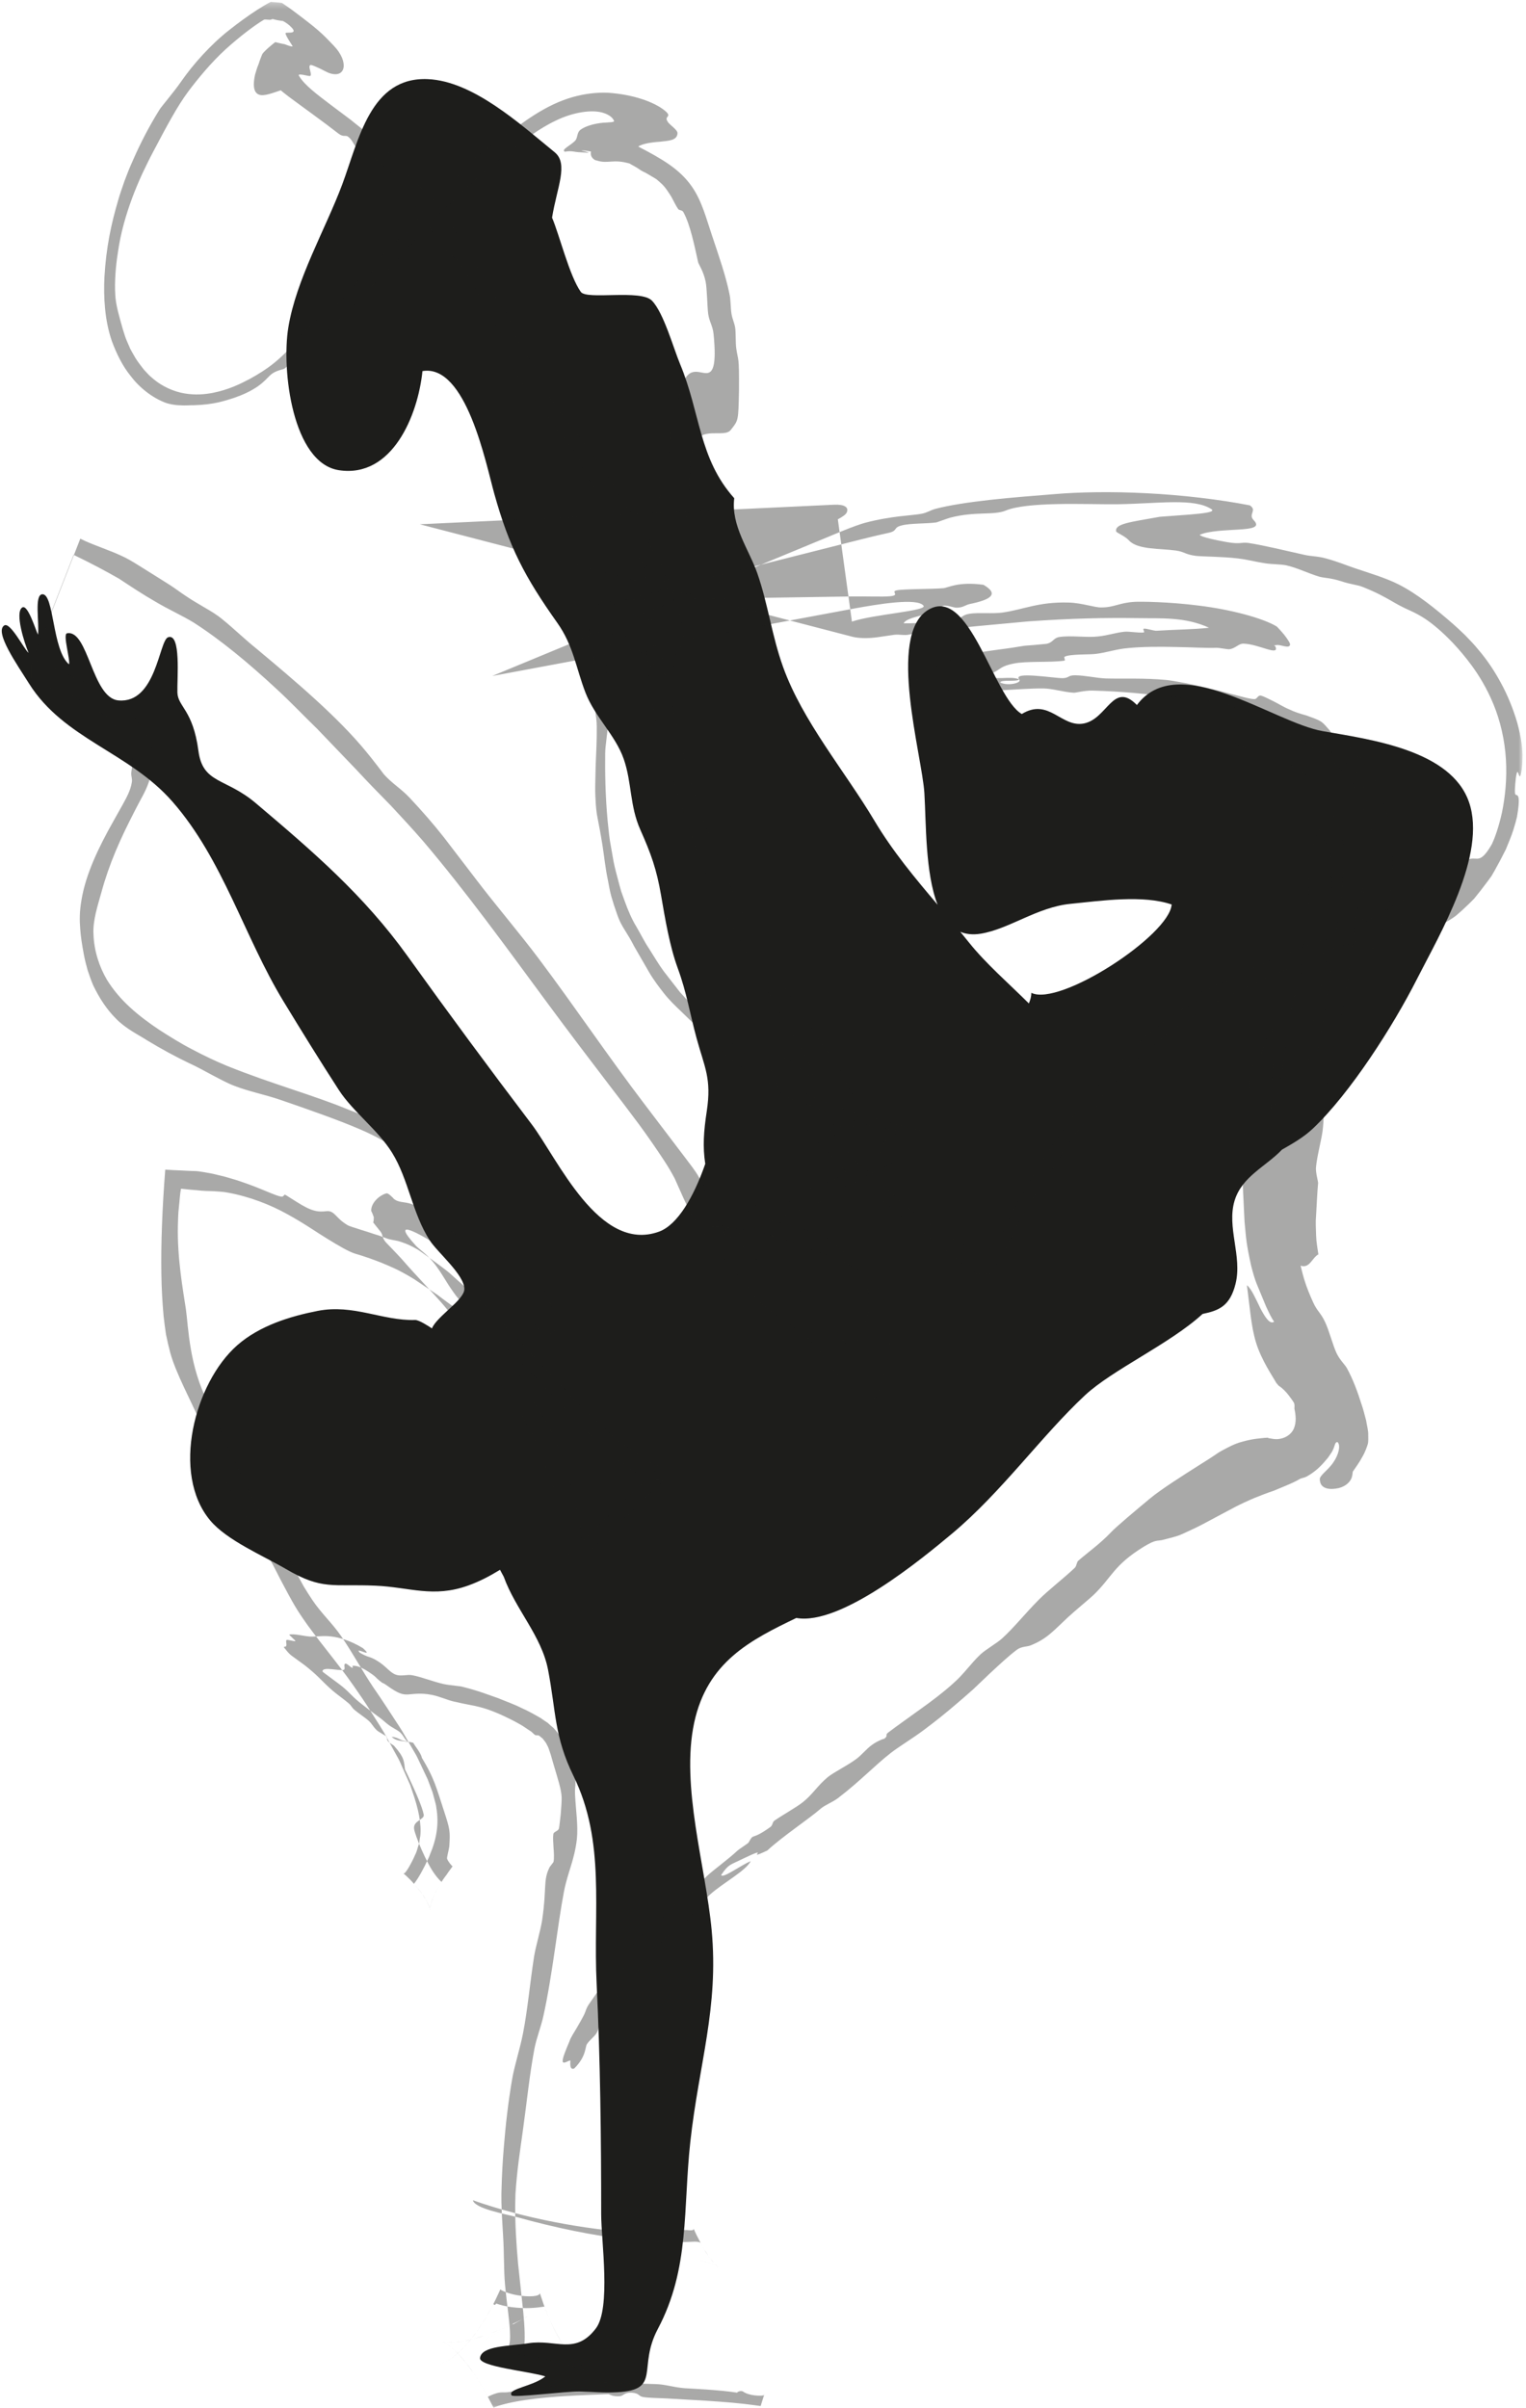 <?xml version="1.0" encoding="UTF-8"?>
<svg width="251px" height="396px" viewBox="0 0 251 396" version="1.1" xmlns="http://www.w3.org/2000/svg" xmlns:xlink="http://www.w3.org/1999/xlink">
    <title>Group 6</title>
    <defs>
        <polygon id="path-1" points="0.082 0.31 246.142 0.31 246.142 395.988 0.082 395.988"></polygon>
    </defs>
    <g id="Главная" stroke="none" stroke-width="1" fill="none" fill-rule="evenodd">
        <g id="-О-нас" transform="translate(-190, -2452)">
            <g id="Group-16" transform="translate(2, 2400)">
                <g id="Group-6" transform="translate(188, 52)">
                    <path d="M161.313,153.539 C166.041,152.761 170.582,149.175 176.079,148.628 C181.287,148.109 187.995,147.127 192.717,148.736 C192.364,153.816 174.26,165.59 169.634,163.261 C169.642,163.902 169.45,164.476 169.233,165.011 C165.83,161.632 162.123,158.423 159.385,154.992 C158.908,154.396 158.43,153.809 157.95,153.227 C158.9,153.625 160.009,153.754 161.313,153.539 M241.617,131.885 C238.655,123.391 225.65,121.631 217.586,120.234 C209.449,118.824 193.786,106.842 187.003,115.935 C183.085,111.95 182.169,118.219 178.262,118.972 C174.552,119.688 172.534,114.684 168.068,117.414 C163.344,114.699 159.433,95.966 152.557,100.36 C145.91,104.609 151.671,124.276 152.045,130.427 C152.344,135.34 152.171,143.551 154.217,148.776 C150.485,144.367 146.852,140.033 143.807,134.925 C138.955,126.789 132.006,118.59 128.803,109.682 C126.943,104.513 126.331,99.316 124.554,94.247 C123.183,90.342 120.22,86.432 120.771,81.931 C114.914,75.376 115.224,67.905 111.853,59.848 C110.757,57.227 109.17,51.451 107.239,49.447 C105.39,47.527 96.515,49.376 95.531,47.998 C93.668,45.392 91.987,38.549 90.804,35.793 C91.592,30.871 93.56,26.935 91.235,25.038 C85.469,20.336 77.804,13.342 70.376,13.012 C60.907,12.593 59.021,23.029 56.284,30.349 C53.544,37.672 48.719,45.932 47.425,53.843 C46.273,60.879 48.123,76.161 55.752,77.321 C64.55,78.657 68.754,68.229 69.488,61.023 C76.684,59.81 79.937,76.313 81.288,81.143 C83.753,89.981 86.268,94.803 91.676,102.438 C94.321,106.17 94.754,109.902 96.302,113.903 C97.864,117.933 101.235,120.891 102.597,124.826 C103.942,128.708 103.559,132.478 105.316,136.426 C107.098,140.435 107.991,142.918 108.731,147.208 C109.377,150.961 110.137,155.566 111.475,159.206 C112.972,163.28 113.461,166.663 114.602,170.823 C115.891,175.528 117.062,177.358 116.253,182.701 C115.745,186.051 115.562,188.545 116.002,191.383 C114.149,196.733 111.472,201.425 108.386,202.539 C98.512,206.104 91.734,190.525 87.413,184.831 C80.396,175.582 73.822,166.681 67.021,157.205 C59.844,147.209 51.498,140.045 42.061,132.063 C37.101,127.867 33.356,128.919 32.638,123.479 C31.741,116.696 29.257,116.241 29.18,113.882 C29.107,111.632 29.82,104.029 27.645,104.796 C26.153,105.323 25.684,115.762 19.465,115.175 C15.109,114.762 14.534,103.465 11.02,104.145 C10.291,104.285 11.597,108.544 11.352,109.242 C8.573,106.919 8.914,97.605 6.961,97.722 C5.592,97.804 6.501,102.485 6.253,104.365 C5.914,103.792 4.591,99.268 3.65,99.901 C2.397,100.744 4.036,105.807 4.701,107.358 C4.003,106.834 1.692,102.208 0.698,102.852 C-0.953,103.922 2.797,109.262 4.774,112.405 C10.551,121.587 21.209,123.629 28.387,131.85 C36.715,141.383 40.138,153.997 46.629,164.664 C49.59,169.529 52.621,174.44 55.735,179.244 C58.044,182.81 62.149,185.776 64.493,189.561 C67.21,193.948 67.79,199.462 70.662,203.938 C71.967,205.973 76.44,209.666 76.376,212.006 C76.33,213.804 71.82,216.494 71.047,218.449 C70.568,218.122 68.92,217.046 68.295,217.064 C62.911,217.224 58.153,214.406 52.235,215.57 C47.76,216.447 42.686,217.987 39.004,221.234 C32.007,227.403 28.104,242.31 34.578,250.03 C37.323,253.304 43.262,255.811 47.036,258.016 C53.032,261.522 54.652,260.446 61.74,260.751 C67.389,260.995 71.231,262.804 77.015,260.728 C78.871,260.061 80.587,259.161 82.243,258.142 L82.861,259.293 C84.827,264.709 89.066,268.992 90.144,274.582 C91.469,281.443 91.138,285.525 94.333,292.052 C99.648,302.91 97.534,314.062 98.138,326.29 C98.74,338.463 98.883,351.538 98.883,364.132 C98.883,368.417 100.527,379.585 98.006,382.897 C94.618,387.352 91.436,384.612 86.909,385.331 C83.812,385.823 79.23,385.704 78.956,387.739 C78.761,389.177 86.908,389.916 89.696,390.778 C87.687,392.443 83.421,392.786 84.145,393.895 C84.438,394.343 93.14,393.206 95.347,393.262 C97.867,393.325 99.189,393.513 101.518,393.388 C108.876,392.989 104.8,389.385 108.201,382.978 C113.489,373.021 112.333,363.229 113.544,352.214 C114.956,339.356 118.25,330.168 117.053,317.374 C116.071,306.901 111.947,293.758 114.175,283.317 C116.32,273.278 123.454,269.683 130.979,266.064 C138.309,267.369 151.716,256.267 156.594,252.192 C164.722,245.403 171.375,236.038 178.462,229.444 C183.017,225.206 192.449,220.982 197.802,216.068 C200.437,215.522 202.303,214.824 203.228,211.107 C204.353,206.569 201.745,201.813 203.067,197.443 C204.276,193.45 208.243,191.812 210.861,189.052 C212.629,188.04 214.406,187.037 215.933,185.597 C222.1,179.772 229.153,168.712 233.063,161.003 C236.731,153.763 244.633,140.53 241.617,131.885" id="Fill-1" fill="#1D1D1B"></path>
                    <g id="Group-5" opacity="0.38" transform="translate(4.289, 0)">
                        <mask id="mask-2" fill="white">
                            <use xlink:href="#path-1"></use>
                        </mask>
                        <g id="Clip-4"></g>
                        <path d="M221.363,139.91 C221.445,140.126 221.659,139.147 221.866,138.049 C221.915,137.775 221.966,137.494 222.014,137.224 C222.033,136.97 222.05,136.728 222.065,136.512 C222.094,136.077 222.109,135.748 222.095,135.659 C221.958,134.856 220.989,134.41 220.663,133.377 C220.465,132.708 220.53,132.097 220.435,131.356 C220.374,130.994 220.301,130.585 220.191,130.098 C220.133,129.857 220.069,129.595 219.999,129.308 C219.893,129.041 219.751,128.765 219.606,128.46 C218.747,126.485 216.783,125.31 214.899,123.738 C214.483,123.325 213.995,122.842 213.455,122.309 C212.982,121.727 212.199,121.207 211.458,120.694 C211.483,120.644 209.858,119.81 209.553,119.662 C209.351,119.57 208.763,119.844 208.591,119.78 C208.07,119.559 207.539,119.18 207.01,118.789 C206.447,118.42 205.83,118.075 205.281,117.87 C204.599,117.596 203.894,117.518 203.231,117.425 C202.55,117.345 201.955,117.211 201.174,117.039 C200.79,116.946 199.254,116.644 199.481,116.727 C198.867,116.49 198.793,116.056 197.951,115.849 C195.786,115.251 191.966,114.939 187.947,114.512 C183.883,114.104 180.345,113.691 175.385,113.562 C174.081,113.538 172.646,113.931 172.349,113.915 C170.675,113.829 168.939,113.238 167.363,113.211 C163.299,113.145 156.163,114.144 150.827,113.35 C149.547,113.153 149.185,111.951 147.653,111.753 C147.455,111.726 145.555,111.795 145.522,111.762 C145.075,111.16 153.342,108.049 155.105,107.636 C157.191,107.088 160.721,106.794 163.594,106.289 C164.358,106.148 164.622,106.169 165.71,106.075 C165.785,106.068 167.705,105.885 167.827,105.875 C168.991,105.643 168.926,104.897 170.006,104.745 C171.945,104.463 174.502,104.881 176.331,104.66 C177.926,104.497 179.135,104.054 180.633,103.884 C181.462,103.801 182.845,104.095 183.778,104.011 C184.138,103.98 183.547,103.43 183.875,103.38 C184.251,103.317 185.515,103.753 185.935,103.723 C189.131,103.517 192.173,103.511 194.573,103.225 C190.622,101.409 186.675,101.717 183.07,101.649 C177.242,101.568 172.135,101.677 164.851,102.183 C162.761,102.376 160.911,102.547 157.326,102.879 C153.814,103.184 150.733,103.663 146.545,104.08 C145.93,104.139 145.207,104.472 144.379,104.417 C142.597,104.3 143.393,104.331 140.026,104.79 C138.395,105.013 136.898,104.965 135.881,104.7 L64.761,86.215 L132.891,82.998 C134.579,82.919 135.398,83.402 134.965,84.308 C134.823,84.61 134.293,84.988 133.521,85.399 L135.837,102.219 C139.374,101.012 148.306,100.462 147.613,99.6 C146.581,98.273 140.113,99.338 135.801,100.141 L76.677,111.161 L134.047,87.408 C135.865,86.656 137.259,86.179 137.911,85.994 C142.353,84.806 145.873,84.778 147.326,84.478 C148.233,84.302 148.738,83.896 149.609,83.668 C151.686,83.111 155.013,82.593 158.621,82.193 C162.23,81.786 166.122,81.511 169.346,81.241 C173.086,80.924 178.559,80.805 184.359,81.114 C190.157,81.405 196.283,82.128 201.267,83.099 C202.577,83.933 200.935,84.55 201.931,85.551 C203.07,86.723 201.586,86.951 199.462,87.079 C197.335,87.217 194.562,87.28 193.039,87.947 C193.286,88.336 195.857,88.846 197.502,89.146 C199.79,89.539 199.879,89.124 201.034,89.283 C203.854,89.723 206.938,90.508 210.263,91.239 C211.409,91.511 212.415,91.43 213.878,91.849 C215.961,92.434 216.957,92.894 218.534,93.425 C221.042,94.278 223.534,94.987 225.758,96.104 C228.809,97.644 231.891,100.153 234.669,102.571 C235.277,103.1 235.955,103.739 236.678,104.431 C237.391,105.182 238.178,105.963 238.878,106.839 C240.343,108.545 241.615,110.499 242.567,112.267 C243.654,114.242 244.626,116.614 245.279,118.883 C245.906,121.154 246.205,123.313 246.131,124.746 C246.103,126.335 245.923,127.11 245.827,127.443 C245.721,127.776 245.635,127.665 245.558,127.465 C245.398,127.061 245.27,126.32 245.035,127.97 C244.745,130.771 244.903,130.663 245.185,130.753 C245.431,130.823 245.783,131.106 245.233,134.307 C245.118,134.838 244.899,135.62 244.602,136.562 C244.301,137.507 243.869,138.517 243.403,139.661 C242.834,140.815 242.195,142.02 241.535,143.193 L241.034,144.061 C240.837,144.331 240.642,144.6 240.447,144.865 C240.053,145.387 239.665,145.899 239.29,146.391 C238.906,146.871 238.538,147.332 238.191,147.766 C237.817,148.162 237.449,148.511 237.117,148.835 C236.449,149.477 235.897,149.976 235.523,150.29 C234.781,151.024 232.661,152.18 231.549,152.66 C230.198,153.195 229.903,152.536 229.546,152.045 C229.189,151.522 228.75,151.052 227.225,151.51 C225.999,151.925 223.891,152.989 221.377,153.962 C219.127,154.826 215.321,155.645 211.438,157.59 C209.391,158.593 211.169,158.207 208.349,159.041 C206.989,159.436 200.598,162.466 198.362,163.552 C197.357,164.007 196.445,164.422 195.533,164.835 C194.641,165.244 193.745,165.649 192.907,166.201 C192.471,166.479 191.794,167.398 191.485,167.642 C190.743,168.181 189.627,168.556 188.907,169.134 C187.289,170.337 185.146,172.021 182.947,174.015 C180.766,176.035 178.547,178.389 176.646,180.752 C176.479,180.961 176.309,181.359 176.153,181.74 C176.073,181.931 175.995,182.116 175.93,182.275 C175.861,182.431 175.725,182.658 175.651,182.756 C174.017,184.851 171.539,187.561 170.122,190.148 C168.755,192.586 166.959,194.68 163.879,199.833 C163.017,201.287 161.935,203.871 161.378,204.829 C160.502,206.354 159.587,207.884 158.651,209.443 C158.154,209.464 157.653,209.486 157.142,209.509 C156.882,209.496 156.639,209.569 156.357,209.482 C156.037,209.241 155.715,208.999 155.391,208.754 C154.087,207.765 152.741,206.742 151.338,205.678 C149.91,204.616 148.505,203.492 147.039,202.32 C145.559,201.153 144.014,199.934 142.39,198.653 C140.875,197.353 139.211,196.448 137.515,195.049 C136.914,194.543 136.29,194.058 135.694,193.509 L133.965,191.727 C132.819,190.509 131.675,189.295 130.555,188.106 C129.426,186.912 128.389,185.682 127.446,184.401 C126.977,183.756 126.517,183.125 126.069,182.509 C125.89,182.251 125.713,181.996 125.538,181.746 C125.391,181.525 125.245,181.307 125.102,181.094 C123.931,179.398 123.207,177.752 122.721,176.48 C122.257,175.191 122.139,174.217 122.47,173.682 C122.725,173.268 123.881,173.389 125.659,174.404 C126.331,174.788 127.606,176.035 128.462,176.634 C129.385,177.198 129.763,177.194 128.801,175.055 C128.291,173.919 127.517,172.506 126.567,170.923 C125.618,169.34 124.642,167.498 123.507,165.633 C121.323,161.854 119.021,157.678 117.183,154.056 C116.223,152.277 115.569,151.611 114.327,149.072 C114.515,149.462 114.541,148.291 114.183,147.894 C113.209,146.876 111.795,143.563 110.29,139.789 C109.626,137.869 108.925,135.844 108.261,133.929 C107.666,131.99 107.131,130.152 106.643,128.658 C106.567,128.424 106.307,128.64 106.043,127.615 C105.895,127.06 105.975,125.971 106.103,126.419 C105.238,123.464 104.341,122.368 103.781,119.807 C103.278,117.444 102.777,113.471 102.475,110.591 C102.339,109.429 102.154,108.407 102.038,107.163 C101.919,105.891 101.821,104.642 101.797,103.483 C101.701,101.108 101.751,98.917 101.839,96.766 C102.046,92.493 102.523,88.515 103.391,84.679 C104.249,80.921 105.178,80.544 105.822,73.884 C105.963,72.39 105.711,71.031 106.05,69.529 C106.062,69.491 106.607,67.772 107.167,66.002 C107.721,64.239 108.302,62.419 108.435,62.194 C109.511,60.482 110.881,61.369 111.893,61.355 C112.89,61.342 113.63,60.365 113.077,54.9 C112.933,53.548 112.405,52.99 112.193,51.612 C112.027,50.276 112.019,47.493 111.761,46.236 C111.374,44.529 110.678,43.546 110.549,43.153 C109.939,40.418 109.242,36.919 108.114,34.884 C107.914,34.499 107.395,34.628 107.237,34.344 C106.855,33.805 106.538,33.08 106.105,32.307 C105.619,31.564 105.123,30.706 104.329,30.032 C104.125,29.841 103.919,29.664 103.71,29.492 C103.485,29.335 103.237,29.203 102.998,29.059 C102.505,28.786 102.05,28.454 101.458,28.199 C101.097,28.04 100.569,27.599 100.073,27.346 C99.579,27.092 99.21,26.866 99.319,26.904 C96.502,26.087 95.79,26.994 93.897,26.402 C93.809,26.38 93.698,26.352 93.581,26.323 C93.013,25.974 92.802,25.526 92.921,24.924 C91.857,24.719 91.443,24.74 91.389,24.754 C91.333,24.774 91.622,24.824 91.921,24.889 C92.514,25.071 93.151,25.188 91.223,25.044 C90.181,25.031 89.817,24.73 88.638,24.948 C87.899,24.656 89.558,23.918 90.289,23.166 C90.79,22.65 90.537,21.804 91.226,21.314 C92.065,20.689 93.646,20.293 94.885,20.187 C95.965,20.108 96.787,20.129 96.709,19.872 C96.513,19.379 95.963,18.916 95.131,18.625 C93.214,17.902 89.861,18.478 87.102,19.846 C84.302,21.17 82.097,22.991 81.078,23.736 C76.085,27.505 72.038,31.072 67.067,36.051 C64.594,38.547 62.295,41.497 58.869,45.067 C57.701,46.281 57.163,46.794 56.553,47.472 C55.335,48.835 50.615,53.429 47.603,56.082 C46.321,57.229 44.605,58.641 43.075,59.783 C43.25,59.65 42.93,60.538 42.251,60.715 C39.795,61.344 40.262,62.009 38.094,63.549 C36.858,64.38 35.686,64.911 34.209,65.429 C32.695,65.899 30.939,66.54 27.621,66.636 C27.109,66.612 26.246,66.721 25.317,66.646 C24.413,66.632 23.497,66.413 23.134,66.3 C20.706,65.45 18.538,63.61 17.214,61.845 C15.835,60.148 14.878,58.155 14.113,56.099 C12.911,52.638 12.73,48.781 12.89,45.539 C13.165,40.731 13.991,36.823 15.179,32.821 C15.467,31.81 15.825,30.831 16.173,29.804 C16.393,29.231 16.617,28.65 16.845,28.061 C17.097,27.427 17.383,26.8 17.667,26.154 C18.805,23.576 20.185,20.864 21.931,18.058 C22.201,17.577 24.162,15.343 25.534,13.37 C27.415,10.655 30.333,7.348 33.445,4.917 C34.999,3.691 36.566,2.552 38.062,1.59 C38.806,1.112 39.555,0.668 40.245,0.309 C40.915,0.357 41.53,0.413 42.07,0.474 C42.805,0.96 43.25,1.275 43.637,1.553 C48.09,4.882 48.557,5.363 50.639,7.549 C53.114,10.131 52.634,12.961 49.882,12.023 C49.61,11.93 48.93,11.577 48.289,11.25 C47.629,10.948 47.005,10.677 46.857,10.684 C46.193,10.725 47.134,12.22 46.742,12.489 C46.53,12.597 44.553,11.919 44.887,12.469 C45.762,13.965 47.823,15.5 50.035,17.181 C51.139,18.009 52.305,18.883 53.417,19.716 C54.483,20.6 55.555,21.399 56.411,22.134 C60.133,25.249 63.238,29.571 66.282,32.174 C66.695,32.56 68.167,34.397 69.654,36.66 C71.182,38.898 72.753,41.535 73.803,43.235 C74.535,44.361 75.447,45.604 76.326,46.978 C76.826,47.786 77.209,49.249 77.698,50.034 C77.899,50.363 78.61,50.557 78.735,50.802 C79.13,51.551 79.547,52.624 79.981,53.744 C80.414,54.858 80.851,55.941 81.314,56.852 C82.207,58.447 82.994,59.097 83.763,60.393 C84.758,62.125 84.901,63.151 86.103,65.19 C87.811,68.085 90.806,71.38 93.257,74.76 C95.538,77.91 97.771,81.651 99.897,85.136 C100.835,86.658 101.854,88.328 102.865,90.055 C103.357,90.937 103.874,91.773 104.351,92.703 C104.813,93.668 105.273,94.624 105.723,95.563 C106.166,96.507 106.437,97.485 106.771,98.404 C106.925,98.866 107.074,99.322 107.222,99.765 C107.323,100.217 107.423,100.658 107.519,101.085 C107.705,101.943 107.863,102.753 107.986,103.497 C108.059,104.244 108.097,104.925 108.102,105.526 C108.113,107.12 107.317,105.849 107.034,106.863 C106.754,107.914 106.725,110.717 105.854,110.388 C105.307,110.181 103.97,108.278 103.389,108.489 C103.303,108.519 103.235,109.869 102.871,109.622 C102.726,109.533 102.245,108.752 101.658,107.94 C101.051,107.132 100.399,106.28 100.05,105.9 C99.453,105.233 99.063,105.034 98.375,104.288 C97.118,102.921 96.565,102.448 96.107,105.744 C95.967,106.569 95.501,108.626 95.455,109.534 C95.389,110.398 95.594,111.84 95.655,113.575 C95.773,115.23 95.81,117.143 95.758,118.418 C95.634,120.87 95.265,122.481 95.254,123.9 C95.221,126.693 95.253,130.639 95.654,134.966 C95.778,136.068 95.865,137.151 96.037,138.277 C96.235,139.415 96.434,140.548 96.629,141.663 C96.843,142.781 97.179,143.922 97.453,145.002 C97.602,145.545 97.733,146.078 97.895,146.603 C98.085,147.131 98.271,147.649 98.451,148.154 C99.023,149.735 99.621,151.129 100.387,152.396 C101.13,153.651 101.73,154.908 102.478,156.009 C103.263,157.242 104.039,158.576 104.901,159.742 C105.782,160.874 106.673,162.018 107.57,163.172 C108.521,164.207 109.478,165.25 110.441,166.301 C111.41,167.349 112.441,168.237 113.451,169.212 C114.461,170.198 115.518,171.053 116.574,171.93 C117.63,172.809 118.69,173.694 119.785,174.475 L121.418,175.68 L122.237,176.28 L122.634,176.569 L122.843,176.706 L124.533,177.794 C128.731,180.344 133.321,182.236 138.987,183.741 C139.694,183.947 140.393,184.105 141.105,184.27 C143.054,184.73 144.059,185.279 147.286,185.924 C147.335,185.937 147.411,185.944 147.435,185.961 L147.363,186.043 L147.223,186.207 L146.954,186.539 L146.451,187.209 C146.126,187.655 145.774,188.055 145.429,188.495 C144.715,189.331 143.903,190.173 142.809,190.919 C141.066,192.15 138.581,193.043 136.814,194.093 C136.419,194.322 136.558,194.594 135.878,194.829 C135.626,194.923 134.501,195.083 134.795,194.912 C133.102,195.869 133.103,196.471 131.641,197.137 C129.762,198.009 126.034,199.471 122.615,200.808 C119.279,202.114 116.197,203.4 115.743,203.469 C115.845,203.458 115.069,203.067 115.086,203.065 C115.211,203.081 114.421,202.769 114.443,202.999 C114.434,202.464 116.103,201.464 115.863,201.357 C115.303,201.076 114.295,201.216 113.055,201.649 L112.818,201.73 L112.697,201.774 L112.637,201.797 L112.709,201.794 C112.897,201.792 113.091,201.789 113.287,201.786 C113.679,201.785 114.083,201.797 114.495,201.817 C115.321,201.844 116.178,201.935 117.061,202.053 C120.553,202.491 124.575,203.626 127.106,204.651 C129.054,205.439 132.037,206.267 135.109,207.857 C136.633,208.656 138.175,209.682 139.426,211.069 C140.683,212.441 141.565,214.208 141.91,216.052 C142.374,218.567 142.161,221.226 141.733,223.623 C141.318,226.038 140.571,228.189 139.783,229.841 L139.782,229.841 C138.653,229.827 137.558,229.552 136.533,228.946 C135.219,228.189 133.623,226.372 132.259,224.596 C130.87,222.841 129.703,221.114 128.961,220.421 C127.261,218.808 125.919,217.951 124.511,217.021 C123.117,216.105 121.649,215.1 120.063,213.479 C119.295,212.698 118.414,211.154 117.687,210.268 C116.897,209.309 115.477,207.731 113.986,205.916 C112.498,204.111 110.941,202.074 109.939,200.466 C109.026,199.005 108.299,197.429 107.654,195.955 C107.337,195.246 107.019,194.534 106.698,193.813 C106.19,192.852 105.718,192.018 104.911,190.794 C103.725,188.988 102.378,187.029 100.823,184.906 C99.177,182.684 97.682,180.736 96.014,178.56 C92.727,174.26 89.191,169.603 85.766,164.964 C79.185,156.05 72.383,146.63 65.283,138.288 C63.542,136.281 61.783,134.39 60.001,132.475 C58.154,130.591 56.279,128.688 54.367,126.615 C52.206,124.359 50.023,122.085 47.854,119.823 C45.582,117.624 43.438,115.348 41.154,113.259 C36.627,109.056 32.026,105.234 27.547,102.362 C25.605,101.184 23.401,100.21 21.219,98.907 C19.169,97.727 17.323,96.501 15.283,95.156 C13.151,93.939 10.774,92.665 7.818,91.239 L1.074,108.541 C1.921,108.875 2.934,109.275 4.031,109.708 C6.245,110.595 8.658,111.685 10.998,113.001 C11.563,113.342 12.165,113.671 12.731,114.027 C13.301,114.41 13.859,114.734 14.231,115.002 C15.07,115.581 15.921,116.205 16.699,116.935 C18.271,118.363 19.709,120.149 20.394,122.253 C21.202,124.342 20.854,126.628 20.189,128.6 C19.886,129.496 19.517,130.238 19.146,130.94 C18.741,131.694 18.493,132.135 17.845,133.404 C17.579,133.927 17.315,134.447 17.054,134.964 C16.778,135.527 16.502,136.088 16.227,136.646 C15.69,137.768 15.191,138.883 14.722,139.995 C13.794,142.222 13.017,144.432 12.401,146.699 C11.843,148.736 10.938,151.362 11.09,153.676 C11.19,156.366 12.019,158.929 13.297,161.11 C15.473,164.653 18.621,167.141 21.851,169.315 C23.63,170.458 25.443,171.597 27.362,172.583 C29.242,173.583 31.279,174.549 33.069,175.282 C40.334,178.217 47.454,180.148 52.955,182.447 C53.651,182.737 55.323,183.327 55.885,183.683 C55.977,183.74 56.671,184.722 56.581,184.686 C57.343,185.027 59.571,185.439 61.425,186.325 C63.49,187.277 65.79,188.715 67.354,190.2 C68.522,191.38 69.667,192.537 70.701,193.581 C71.699,194.666 72.59,195.633 73.281,196.384 C74.181,197.361 75.727,199.01 77.415,200.883 C79.058,202.796 80.843,204.934 82.13,206.93 C86.453,213.447 88.531,218.947 86.065,219.352 C86.287,219.309 84.653,218.973 84.699,219.01 C84.249,218.681 83.255,216.979 82.783,216.636 C81.449,215.664 80.591,215.809 79.747,215.052 C79.221,214.593 77.753,212.261 76.527,211.189 C76.21,210.901 75.663,211.032 75.409,210.781 C75.038,210.426 74.555,209.494 74.19,209.196 C73.158,208.381 72.549,208.549 71.289,207.696 C70.515,207.144 69.101,205.647 68.218,205.106 C66.595,204.044 64.405,202.752 63.227,202.336 C62.053,201.915 61.861,202.372 64.121,204.854 C64.714,205.48 65.831,206.163 66.942,207.525 C67.851,208.618 68.454,209.669 69.041,210.595 C69.61,211.531 70.171,212.345 70.775,213.149 C71.977,214.711 73.431,215.731 74.739,217.39 C76.71,219.743 77.743,221.852 79.735,224.362 C80.629,225.552 80.977,225.945 81.315,226.431 C81.657,226.917 82.013,227.494 82.767,229.077 C84.053,231.597 85.307,233.047 86.807,236.181 C87.169,237.045 87.534,237.912 87.901,238.785 C88.289,239.662 88.474,240.524 88.779,241.398 C89.431,243.157 89.709,244.831 90.231,246.509 C91.009,249.95 91.61,253.152 91.461,256.343 L105.085,243.19 L105.01,243.198 C104.761,243.225 104.507,243.27 104.247,243.337 C103.991,243.378 103.747,243.333 103.487,243.373 C103.227,243.441 102.963,243.31 102.69,243.322 L102.638,243.319 C102.601,243.307 102.662,243.345 102.502,243.277 L101.819,243.001 C101.597,242.908 101.351,242.82 101.146,242.721 L100.662,242.39 L98.723,241.057 C98.07,240.594 97.439,240.218 96.771,239.681 L94.699,237.757 L92.634,235.846 C91.929,235.164 91.147,234.284 90.413,233.52 C88.894,231.906 87.385,230.3 85.886,228.705 C84.327,227.058 82.778,225.312 81.278,223.842 C80.406,222.995 79.546,222.19 78.693,221.411 L77.418,220.255 C76.991,219.867 76.561,219.474 76.198,219.238 C75.441,218.68 74.673,218.117 73.898,217.546 C73.506,217.247 73.114,216.946 72.719,216.643 C72.327,216.342 71.89,215.965 71.567,215.771 C70.605,215.112 69.653,214.424 68.702,213.714 L67.99,213.179 L67.634,212.909 L67.338,212.712 L66.157,211.911 C65.377,211.388 64.597,210.864 63.802,210.33 C63.143,209.927 62.483,209.542 61.827,209.195 C60.985,208.736 60.287,208.43 59.522,208.1 C59.15,207.944 58.766,207.783 58.373,207.617 C58.043,207.492 57.706,207.363 57.366,207.234 C56.651,206.963 56.105,206.779 55.57,206.604 C55.003,206.414 54.585,206.288 54.197,206.179 C53.113,205.864 51.319,204.798 49.418,203.627 C47.83,202.664 45.619,201.098 42.893,199.621 C40.223,198.132 36.761,196.774 33.242,196.13 C32.355,195.949 31.493,195.934 30.755,195.877 C29.945,195.853 29.121,195.846 28.178,195.731 C27.393,195.679 26.506,195.589 25.489,195.473 C25.297,196.335 25.263,197.463 25.137,198.488 C25.011,199.567 24.997,200.541 24.971,201.53 C24.843,206.783 25.799,212.082 26.293,215.324 C26.709,218.279 26.821,224.759 30.03,230.834 C30.877,232.492 31.906,235.025 33.311,238.166 C34.666,241.264 36.47,245.082 38.833,249.258 C39.502,250.437 40.047,251.271 40.537,252.004 C41.074,252.781 41.543,253.444 42.031,254.261 C42.434,254.934 42.815,255.628 43.185,256.335 C43.593,257.081 44.011,257.85 44.427,258.612 C44.85,259.383 45.27,260.148 45.67,260.878 C46.142,261.657 46.615,262.413 47.095,263.117 C48.614,265.37 50.331,266.89 51.781,268.986 C53.795,271.923 55.242,274.682 57.103,277.459 C58.629,279.648 59.999,281.795 61.375,283.893 C62.058,284.942 62.613,285.988 63.227,287.017 L64.123,288.553 C64.397,289.048 64.578,289.483 64.807,289.948 C65.229,290.839 65.646,291.724 66.059,292.601 C66.266,293.15 66.471,293.694 66.673,294.234 C66.911,294.783 66.999,295.288 67.149,295.805 C67.278,296.315 67.458,296.84 67.489,297.31 C67.935,299.949 67.513,302.443 66.418,304.996 C66.37,305.118 66.346,305.222 66.282,305.367 L66.049,305.85 C65.894,306.172 65.738,306.498 65.582,306.827 C65.263,307.422 64.949,308.053 64.649,308.527 C64.497,308.818 64.359,308.984 64.23,309.185 C64.091,309.424 63.995,309.508 63.909,309.63 C63.862,309.705 63.825,309.76 63.819,309.748 L63.805,309.768 L63.799,309.782 C63.799,309.782 63.797,309.782 63.801,309.789 L63.879,309.881 L64.034,310.071 C64.251,310.366 64.394,310.48 64.558,310.676 C64.717,310.857 64.867,311.049 65.01,311.249 C65.155,311.449 65.29,311.658 65.418,311.875 C65.551,312.115 65.626,312.166 65.723,312.333 C66.521,313.766 66.435,314.262 66.439,313.959 C66.442,313.924 66.446,313.895 66.451,313.871 C66.457,313.776 66.467,313.659 66.485,313.563 C66.519,313.321 66.567,313.291 66.655,312.888 C66.742,312.563 66.859,312.275 67.002,311.99 C67.162,311.555 67.354,311.149 67.571,310.772 C67.763,310.49 68.099,309.825 68.334,309.465 C68.327,309.451 68.347,309.489 68.309,309.445 C68.234,309.356 68.187,309.352 68.057,309.197 C67.946,309.082 67.831,308.971 67.687,308.79 C67.558,308.635 67.423,308.475 67.281,308.27 C65.922,306.529 63.899,301.684 63.815,300.679 C63.69,299.386 65.551,299.22 65.409,298.416 C65.182,297.178 64.063,294.626 62.779,291.912 C62.622,291.583 62.47,291.267 62.323,290.961 C62.311,290.862 62.299,290.766 62.289,290.673 C62.266,290.496 62.245,290.328 62.225,290.161 C62.178,289.843 62.121,289.561 62.011,289.271 C61.794,288.688 61.407,288.079 60.502,287.065 C60.438,286.989 59.786,286.648 59.521,286.317 C59.305,286.04 59.309,285.579 59.385,285.655 C58.949,285.251 58.041,284.878 57.631,284.477 C57.059,283.907 56.906,283.471 56.345,282.958 C55.842,282.502 54.747,281.799 54.038,281.194 C53.53,280.764 53.546,280.523 53.071,280.109 C52.455,279.565 51.177,278.659 50.447,278.036 C50.006,277.657 49.646,277.319 49.319,277.004 C48.314,276.031 47.714,275.327 45.862,273.859 C45.187,273.367 43.899,272.428 43.601,272.21 C43.173,271.839 42.961,271.584 42.771,271.344 C42.67,271.14 42.107,270.747 42.634,270.787 C43.046,270.63 42.622,269.958 42.839,269.699 C42.982,269.549 44.211,270 44.302,269.848 C44.335,269.78 43.213,268.823 43.286,268.805 C44.033,268.588 45.869,269.092 46.737,269.124 C47.811,269.159 48.755,268.933 50.167,269.102 C51.55,269.26 53.374,269.797 55.395,271.016 C57.439,272.856 53.79,270.632 54.903,271.778 C56.398,272.664 56.374,272.267 57.745,273.104 C59.186,273.964 59.773,274.974 60.739,275.356 C61.658,275.731 62.611,275.305 63.531,275.479 C65.067,275.765 66.918,276.537 68.714,276.935 C69.345,277.075 70.001,277.128 70.737,277.223 L71.279,277.288 L71.555,277.326 L72.035,277.445 C72.683,277.611 73.337,277.79 73.995,277.996 C75.211,278.366 76.391,278.823 77.693,279.268 C78.874,279.763 80.239,280.238 81.367,280.811 C82.611,281.349 83.645,281.955 84.655,282.53 C85.086,282.841 85.449,283.077 85.795,283.302 C86.094,283.598 86.415,283.864 86.738,284.132 C87.61,285.06 88.233,286.03 88.889,287.4 C89.533,288.695 89.945,290.313 90.277,291.849 C90.389,292.529 90.377,292.99 90.357,293.456 C90.313,293.948 90.253,294.452 90.303,295.196 C90.414,297.591 90.823,300.172 90.602,302.374 C90.215,305.86 89.078,307.916 88.477,311.035 C87.398,316.651 86.603,324.684 85.082,331.549 C84.711,333.253 83.939,335.198 83.621,336.866 C82.793,341.247 82.383,345.571 81.681,350.591 C81.282,353.519 80.753,356.724 80.495,360.803 C80.394,363.5 80.478,365.381 80.561,367.189 C80.653,368.977 80.777,370.615 80.919,372.183 C81.199,374.8 81.497,377.567 81.783,380.25 C82.026,382.718 82.103,384.901 81.891,386.226 C81.805,386.724 81.638,387.121 81.455,387.232 C81.435,387.252 81.41,387.229 81.389,387.229 L81.371,387.225 L81.717,387.277 L82.567,387.417 C83.767,387.654 84.662,387.758 85.669,387.985 C86.159,388.091 86.659,388.216 87.139,388.343 C87.559,388.428 87.982,388.528 88.401,388.643 C88.822,388.757 89.239,388.888 89.658,389.034 C90.062,389.17 90.371,389.242 90.73,389.375 C91.078,389.498 91.423,389.638 91.765,389.794 C92.095,389.942 92.333,390.014 92.615,390.155 C92.887,390.283 93.159,390.436 93.417,390.596 C93.619,390.692 93.821,390.806 94.014,390.938 C94.113,391.005 94.207,391.075 94.302,391.15 L94.373,391.207 L94.406,391.237 L91.181,388.804 L91.105,388.749 C91.003,388.677 90.907,388.601 90.818,388.524 L90.233,387.974 C89.451,387.156 88.287,385.712 87.306,383.861 C86.727,382.785 86.071,381.423 85.473,379.857 C85.405,379.681 85.335,379.502 85.266,379.321 C85.275,379.319 85.249,379.315 85.219,379.313 C85.163,379.311 85.137,379.327 85.021,379.332 C84.665,379.384 83.926,379.498 82.991,379.538 C82.055,379.58 80.927,379.53 79.874,379.394 C78.813,379.268 77.857,378.993 77.319,378.788 C77.335,378.8 77.138,379.109 76.99,379.004 C76.919,378.936 76.849,378.878 76.871,378.854 C76.909,378.784 76.799,379.004 76.725,379.149 L76.478,379.609 L75.959,380.523 C75.646,381.116 75.29,381.705 74.891,382.285 C73.449,384.561 71.747,386.473 70.381,387.488 C70.165,387.633 70.039,387.734 69.909,387.83 C69.77,387.927 69.619,388.019 69.458,388.104 L69.397,388.136 L69.366,388.151 L69.35,388.159 L69.342,388.163 C90.799,376.312 75.29,384.877 80.079,382.232 L80.078,382.22 L80.074,382.199 L80.057,382.16 C80.389,381.944 79.163,382.592 78.394,382.913 C77.97,383.095 77.538,383.266 77.097,383.426 C76.694,383.586 76.358,383.735 75.973,383.872 C72.898,384.987 70.534,385.278 69.355,385.202 C68.971,385.164 68.899,385.174 68.682,385.128 L68.542,385.1 L68.458,385.076 L68.543,385.108 L68.57,385.123 L68.698,385.179 C68.779,385.219 68.853,385.26 68.917,385.303 C69.005,385.353 69.169,385.444 69.275,385.52 C70.249,386.151 71.862,387.705 73.554,390.175 C74.027,390.822 74.441,391.478 74.821,392.154 C75.058,392.526 75.281,392.899 75.493,393.276 L75.801,393.84 L75.947,394.123 C75.967,394.163 75.949,394.134 75.951,394.142 C75.985,394.126 76.03,394.078 76.178,394.013 C76.45,393.882 76.871,393.7 77.401,393.545 C78.387,393.256 78.663,393.565 79.954,393.254 C81.75,392.841 83.787,392.557 86.445,392.402 C88.154,392.308 89.601,391.855 90.994,391.835 C95.329,391.803 98.445,391.888 103.563,392.045 C105.318,392.11 106.438,392.583 108.439,392.734 C109.341,392.79 113.935,392.987 117.011,393.457 C116.791,393.424 117.529,393.012 117.946,393.288 C118.438,393.632 119.129,393.812 119.813,393.898 C120.154,393.94 120.517,393.96 120.802,393.952 C120.97,393.95 121.081,393.938 121.193,393.918 C121.261,393.912 121.307,393.898 121.321,393.878 L121.361,393.852 L121.382,393.836 C121.395,393.808 121.347,393.978 121.537,393.387 L110.873,371.718 C111.434,371.814 112.031,371.987 112.634,372.251 C112.995,372.368 113.291,372.49 113.643,372.703 C113.714,372.729 113.818,372.787 113.91,372.86 C113.773,372.767 113.683,372.683 113.63,372.617 C113.462,372.472 113.273,372.286 113.134,372.121 C113.062,372.035 112.997,371.951 112.935,371.866 L112.582,371.446 C112.345,371.148 112.137,370.843 111.958,370.533 C111.725,370.176 111.375,369.668 111.141,369.222 L110.973,368.899 L110.969,368.867 C110.985,368.85 110.913,368.822 110.891,368.802 C110.827,368.761 110.77,368.726 110.719,368.706 C110.637,368.679 110.495,368.649 110.391,368.64 C110.255,368.634 110.113,368.629 109.965,368.624 C108.403,368.699 104.19,368.913 98.818,368.25 C93.455,367.65 87.03,366.344 80.823,364.612 C78.75,364.058 73.823,363.203 73.49,361.815 C82.179,364.889 92.083,366.603 100.123,367.162 C101.289,367.231 102.961,367.687 104.041,367.632 C105.669,367.592 106.803,367.01 107.813,366.766 C108.002,366.717 108.214,366.713 108.383,366.712 C108.537,366.702 108.694,366.716 108.862,366.733 C108.946,366.742 109.033,366.75 109.122,366.761 L109.313,366.761 C109.422,366.753 109.635,366.758 109.689,366.71 C109.73,366.668 109.845,366.576 109.817,366.491 C109.666,366.168 110.057,367.114 110.359,367.691 C110.758,368.405 110.921,368.857 111.275,369.459 C112.793,372.119 113.974,372.907 113.829,372.801 C113.758,372.755 113.698,372.724 113.655,372.708 C113.458,372.59 113.209,372.46 112.998,372.38 L112.669,372.267 C112.467,372.177 112.265,372.098 112.062,372.027 C111.661,371.886 111.261,371.785 110.873,371.718 L121.537,393.387 L120.958,395.219 L120.827,395.65 L120.825,395.651 L120.819,395.653 L120.799,395.658 L120.595,395.632 L119.938,395.536 L118.162,395.309 C116.851,395.161 115.413,395.033 113.966,394.927 C111.058,394.712 108.109,394.574 105.369,394.406 C104.383,394.346 102.391,394.333 101.498,394.174 C100.675,394.032 100.953,393.547 99.587,393.457 C98.425,393.391 98.222,394.002 97.649,394.044 C96.39,394.131 95.985,393.69 95.742,393.697 C91.342,393.87 86.457,394.03 82.19,394.652 C80.122,394.949 78.141,395.417 77.251,395.778 C77.049,395.861 76.898,395.929 76.893,395.945 C77.015,396.187 76.603,395.349 76.343,394.879 L75.566,393.407 C75.31,392.936 75.002,392.449 74.737,392.009 C74.501,391.59 74.243,391.177 73.97,390.77 L73.546,390.165 L73.186,389.631 C72.943,389.284 72.681,388.941 72.399,388.607 C72.15,388.292 71.951,388.026 71.697,387.745 L70.998,386.993 C70.791,386.776 70.567,386.564 70.327,386.365 C70.149,386.194 69.985,386.045 69.786,385.896 L69.302,385.539 C69.186,385.451 68.958,385.331 68.893,385.287 C68.346,384.986 68.37,385.09 68.786,385.148 C68.939,385.175 68.949,385.158 69.193,385.188 C69.399,385.21 69.597,385.212 69.783,385.2 C70.015,385.199 70.342,385.199 70.602,385.168 L71.005,385.112 L71.547,385.052 C71.906,385.003 72.235,384.93 72.59,384.842 C73.027,384.763 73.453,384.663 73.866,384.542 L74.475,384.346 L75.211,384.13 C75.703,383.977 76.182,383.803 76.649,383.61 C77.638,383.225 78.835,382.766 79.831,382.235 C80.41,381.968 81.045,381.681 81.626,381.379 L82.398,380.969 L82.389,380.958 L82.389,380.957 C56.319,395.357 75.166,384.947 69.349,388.16 L69.379,388.146 L69.438,388.115 L69.553,388.054 L69.77,387.923 C69.914,387.833 70.029,387.741 70.169,387.634 C70.554,387.384 70.865,387.115 71.182,386.807 C71.598,386.461 71.958,386.092 72.287,385.699 C72.719,385.262 73.105,384.805 73.443,384.33 C75.002,382.348 76.487,379.803 77.67,377.208 L77.895,376.719 L78.003,376.474 C78.025,376.425 78.007,376.462 78.01,376.453 C78.01,376.453 77.987,376.465 78.009,376.473 C78.037,376.489 78.059,376.51 78.083,376.536 C78.169,376.582 78.253,376.653 78.405,376.714 C78.662,376.857 79.081,376.983 79.483,377.124 C81.211,377.648 83.406,377.759 84.198,377.427 C84.267,377.387 84.419,377.323 84.457,377.227 C84.487,377.183 84.534,377.144 84.507,377.098 L84.502,377.067 L84.669,377.579 C84.813,377.97 84.935,378.354 85.058,378.735 C86.113,381.842 87.63,384.494 88.313,385.545 C88.874,386.318 88.931,386.477 89.321,386.941 C89.677,387.341 89.854,387.592 90.115,387.857 C90.343,388.075 90.561,388.283 90.773,388.484 C90.866,388.568 90.965,388.647 91.067,388.724 C92.171,389.554 93.27,390.379 94.361,391.199 C94.265,391.119 94.167,391.045 94.069,390.975 C93.871,390.837 93.669,390.718 93.463,390.618 C93.23,390.485 92.937,390.305 92.669,390.18 C90.41,389.108 87.057,388.054 81.137,387.192 L79.655,387.012 C79.425,386.993 79.119,386.941 78.846,386.907 L78.49,386.859 L78.511,386.856 L78.71,386.831 C78.839,386.726 78.998,386.67 79.123,386.443 C79.394,386.072 79.614,385.379 79.611,384.186 C79.602,382.022 79.099,379.145 78.786,375.764 C78.555,373.214 78.653,370.679 78.458,367.612 C78.391,366.473 78.326,365.337 78.259,364.205 L78.189,362.17 L78.183,360.959 C78.181,360.494 78.198,360.318 78.205,359.988 C78.238,358.805 78.273,357.618 78.342,356.558 C78.397,355.441 78.474,354.402 78.557,353.38 C78.882,349.285 79.322,345.583 79.93,342.006 C80.342,339.572 81.214,337.053 81.742,334.344 C82.506,330.43 82.875,326.095 83.562,321.714 C83.835,320.008 84.622,317.47 84.887,315.731 C85.679,310.311 85.006,309.288 86.106,307.055 C86.166,306.933 86.742,306.269 86.765,306.139 C86.869,305.518 86.823,304.632 86.753,303.794 C86.702,302.937 86.639,302.121 86.725,301.598 C86.801,301.181 87.531,301.131 87.646,300.67 C87.693,300.535 87.815,299.483 87.941,298.328 C88.035,297.202 88.118,295.983 88.09,295.545 C88.05,294.237 87.394,292.325 86.901,290.617 C86.545,289.469 86.366,288.664 86.098,287.941 C86.037,287.762 85.975,287.581 85.91,287.393 C85.845,287.215 85.751,287.092 85.671,286.921 C85.541,286.566 85.247,286.281 84.965,285.886 C84.838,285.784 84.65,285.632 84.446,285.467 C84.235,285.248 83.866,285.488 83.602,285.222 C83.545,285.17 83.457,285.088 83.345,284.983 C83.225,284.875 83.113,284.745 82.843,284.586 C82.329,284.276 81.845,283.868 81.05,283.447 C79.549,282.596 77.539,281.658 75.946,281.108 C75.053,280.809 74.154,280.572 73.139,280.388 C72.646,280.29 72.153,280.191 71.666,280.094 C71.205,279.998 70.598,279.837 70.506,279.839 C69.345,279.598 68.066,278.971 66.743,278.71 C64.866,278.343 63.697,278.594 62.807,278.644 C61.875,278.684 61.195,278.499 59.217,277.072 C58.502,276.563 58.899,277.02 58.127,276.372 C57.355,275.732 57.629,275.833 56.894,275.307 C55.315,274.191 54.485,273.895 53.722,273.924 C53.569,273.928 53.935,274.403 53.517,274.204 C53.379,274.142 52.762,273.527 52.542,273.571 C52.107,273.666 52.645,274.516 52.215,274.608 C51.383,274.769 49.058,274.083 48.769,274.728 C48.753,274.768 48.759,274.82 48.782,274.882 C48.789,274.938 49.055,275.107 49.195,275.226 C49.561,275.498 49.929,275.772 50.289,276.041 C51.027,276.587 51.721,277.091 52.027,277.348 C53.191,278.318 53.541,278.843 54.605,279.737 L55.042,280.094 C56.097,280.942 57.359,281.855 58.279,282.544 C58.793,282.929 59.038,283.207 59.665,283.676 C60.099,284.008 61.151,284.567 61.358,284.739 C62.115,285.364 62.067,285.774 62.694,286.341 C61.431,286.274 61.451,285.744 60.126,285.601 C60.627,286.094 61.287,286.237 61.949,286.321 C62.61,286.401 63.293,286.455 63.682,286.592 C64.131,287.368 64.881,288.178 65.109,289.056 L65.11,289.062 C65.115,289.074 65.114,289.072 65.053,288.978 C65.027,288.942 65.051,288.98 65.051,288.98 L65.105,289.068 L65.209,289.244 C65.278,289.359 65.343,289.474 65.41,289.585 C65.539,289.808 65.662,290.022 65.779,290.228 C66.007,290.634 66.194,290.997 66.373,291.351 C66.727,292.057 66.978,292.653 67.226,293.28 C67.694,294.499 68.077,295.773 68.67,297.583 C69.749,300.88 69.767,301.104 69.617,303.546 C69.569,304.139 69.169,305.446 69.254,305.667 C69.414,306.144 70.05,306.859 70.158,306.915 L70.157,306.911 L70.157,306.91 C70.147,306.921 70.182,306.874 70.103,306.975 C69.887,307.254 69.674,307.543 69.466,307.84 L69.159,308.296 L68.891,308.647 C68.718,308.882 68.549,309.127 68.387,309.381 C68.063,309.885 67.757,310.496 67.535,310.836 C67.305,311.22 67.091,311.766 66.941,312.12 C66.286,313.699 66.49,314.398 66.413,313.928 C66.351,313.463 65.718,311.996 64.345,310.44 C64.013,310.058 63.581,309.497 63.181,309.101 C62.975,308.888 62.769,308.687 62.558,308.495 L62.243,308.217 L62.083,308.081 L62.094,308.074 C62.158,308.056 62.225,308.038 62.277,308.013 C62.642,307.66 63.343,306.496 63.958,305.093 C64.366,304.282 64.358,303.927 64.554,303.421 C64.591,303.301 64.645,303.185 64.677,303.063 L64.717,302.684 C64.746,302.432 64.786,302.185 64.838,301.937 C65.061,299.973 64.554,297.45 63.477,294.412 L63.277,293.825 L63.182,293.532 L62.93,292.972 C62.598,292.224 62.269,291.482 61.942,290.746 L61.459,289.646 C61.298,289.279 61.025,288.839 60.817,288.442 C60.37,287.629 59.927,286.826 59.493,286.033 C58.681,284.448 57.609,282.917 56.706,281.442 C55.795,279.971 54.806,278.551 53.863,277.203 C51.266,273.463 47.43,268.989 45.478,266.056 C44.198,264.201 43.362,262.594 42.495,260.967 C41.573,259.297 40.917,257.819 39.933,256.119 C39.637,255.61 39.329,255.079 39.01,254.531 C38.726,254.014 38.435,253.484 38.138,252.943 C37.525,251.856 36.889,250.728 36.249,249.594 C35.109,247.469 33.781,245.2 32.701,243.357 C31.862,241.953 30.726,240.786 30.127,239.401 C29.679,238.381 29.429,237.336 29.313,236.477 C29.187,235.607 29.065,234.789 28.718,234.003 C27.103,230.278 24.646,225.862 23.71,222.426 C23.457,221.452 23.218,220.455 23.015,219.441 C22.867,218.43 22.725,217.413 22.614,216.358 C22.425,214.224 22.287,211.986 22.254,209.485 C22.171,204.559 22.398,198.624 22.891,192.338 C23.837,192.401 24.742,192.449 25.602,192.477 C26.379,192.53 27.114,192.562 27.807,192.573 C28.163,192.573 28.615,192.651 29.274,192.755 C29.931,192.859 30.718,193.006 31.49,193.204 C31.891,193.303 32.317,193.405 32.757,193.512 C33.154,193.629 33.565,193.752 33.989,193.876 C34.874,194.119 35.622,194.41 36.435,194.686 C39.555,195.807 41.829,197.033 42.257,196.729 C42.753,196.364 42.021,196.122 44.537,197.662 C46.983,199.214 47.978,199.34 49.447,199.164 C50.049,199.095 50.49,199.399 50.902,199.823 C51.343,200.256 51.806,200.831 52.925,201.495 C53.025,201.553 53.29,201.654 53.653,201.773 C54.067,201.906 54.603,202.078 55.174,202.262 C55.699,202.407 56.482,202.68 57.177,202.907 C57.522,203.015 57.853,203.12 58.157,203.216 C58.527,203.356 58.865,203.482 59.153,203.591 C59.955,203.902 60.502,203.911 61.211,204.08 C62.001,204.327 62.787,204.585 63.739,205.103 C63.981,205.238 64.225,205.375 64.475,205.515 C64.746,205.683 65.095,205.945 65.41,206.167 C66.065,206.645 66.739,207.136 67.427,207.637 C68.134,208.177 68.786,208.617 69.575,209.276 C70.422,210.033 71.275,210.795 72.127,211.558 C72.979,212.317 73.83,213.077 74.671,213.828 C75.554,214.678 76.514,215.733 77.405,216.639 C79.211,218.53 80.929,220.192 82.519,222.008 C83.362,222.923 84.194,223.825 85.015,224.716 C85.821,225.572 86.615,226.418 87.403,227.256 C88.91,228.822 90.39,230.361 91.853,231.884 C93.239,233.204 94.541,234.324 95.899,235.597 L96.913,236.537 C97.242,236.813 97.546,236.982 97.865,237.213 C98.498,237.656 99.131,238.101 99.769,238.549 C100.182,238.855 100.583,239.151 100.981,239.444 L101.571,239.897 L102.427,240.289 L103.15,240.624 L103.225,240.663 L103.377,240.764 C103.482,240.853 103.602,240.933 103.738,240.939 C103.878,240.953 104.025,241.039 104.223,241.004 C104.487,240.936 104.593,240.76 104.773,240.61 L88.891,255.943 C88.799,255.68 88.715,255.333 88.693,254.826 C88.651,254.382 88.823,253.741 88.859,253.014 C88.849,252.265 88.862,251.515 88.801,251.052 C88.758,250.788 88.742,250.529 88.665,250.244 C88.57,249.954 88.474,249.658 88.379,249.364 C88.187,248.784 87.997,248.207 87.818,247.669 C87.543,246.81 87.053,245.713 86.722,244.536 C86.577,243.951 86.279,243.291 86.027,242.613 C85.781,241.933 85.523,241.222 85.258,240.488 C83.965,237.503 82.498,234.021 80.221,230.42 C79.358,228.919 78.634,228.508 77.455,226.801 C76.551,225.45 75.261,223.523 73.818,221.368 C73.045,220.299 72.23,219.174 71.407,218.037 C70.557,216.912 69.638,215.805 68.761,214.727 C66.934,212.576 64.585,210.255 61.775,207.025 C60.893,206.057 59.246,204.364 59.19,204.305 C58.498,203.509 58.715,203.073 58.319,202.558 C57.749,201.842 57.377,201.375 57.102,201.03 C57.097,200.98 57.107,200.926 57.154,200.815 C57.177,200.699 57.17,200.521 57.198,200.182 C57.169,200.057 56.845,199.215 56.77,199.138 C56.727,198.425 57.147,197.698 57.707,197.161 C58.258,196.62 58.997,196.274 59.339,196.231 C59.462,196.214 59.889,196.509 60.113,196.754 C60.413,197.002 60.505,197.221 60.669,197.262 C60.709,197.297 60.734,197.314 60.757,197.327 C61.593,197.834 62.669,197.564 63.961,198.236 C64.591,198.544 65.653,199.745 66.271,200.148 C66.893,200.55 67.394,200.693 68.114,201.163 C70.759,202.945 73.293,205.129 75.539,206.813 C76.743,207.668 77.786,208.466 78.822,209.163 C79.839,209.873 80.838,210.494 81.701,211.162 C80.931,209.448 79.667,207.837 78.371,206.169 C76.981,204.569 75.561,202.893 74.178,201.22 C73.002,199.745 71.779,197.567 70.437,196.176 C68.878,194.454 67.229,193.528 65.557,192.098 C65.401,191.996 65.233,191.88 65.067,191.749 C62.914,190.057 59.062,187.468 54.99,185.736 C51.547,184.23 46.166,182.353 41.871,180.877 C39.271,179.983 36.573,179.47 34.218,178.543 C33.618,178.314 33.055,178.044 32.526,177.781 C31.918,177.465 31.331,177.16 30.749,176.858 C29.459,176.18 28.197,175.451 26.723,174.784 C24.665,173.804 22.137,172.431 19.941,171.096 C18.381,170.101 16.397,169.152 14.831,167.554 C13.247,165.986 12.022,164.085 11.043,162.032 C10.689,161.223 10.415,160.377 10.123,159.539 C9.886,158.684 9.663,157.826 9.502,156.961 C9.205,155.343 8.993,154.06 8.902,152.706 C8.793,151.354 8.779,149.923 9.109,148.027 C9.814,143.68 12.021,139.181 14.347,135.065 C14.881,134.112 15.407,133.171 15.925,132.247 C16.099,131.924 16.271,131.605 16.442,131.288 C16.533,131.103 16.623,130.918 16.714,130.737 C17.059,130.001 17.31,129.274 17.401,128.597 C17.494,127.919 17.207,127.594 17.326,126.873 C17.445,126.033 17.607,125.152 17.583,124.226 C17.566,123.301 17.287,122.372 16.854,121.51 C16.171,120.339 15.331,120.008 14.429,119.192 C13.767,118.653 14.058,118.339 13.537,117.881 C13.342,117.692 12.789,117.454 12.223,117.208 L11.729,117.001 C11.517,116.894 11.305,116.784 11.098,116.68 C10.701,116.454 10.263,116.261 9.947,116.056 C8.865,115.365 8.769,114.913 7.889,114.444 C6.299,113.71 4.961,113.572 3.589,113.013 C2.263,112.453 1.486,111.851 0.082,111.242 L8.917,88.579 C9.126,88.68 9.39,88.806 9.669,88.941 C11.267,89.678 13.923,90.57 15.571,91.346 C16.565,91.779 17.461,92.321 18.346,92.871 L20.995,94.524 L23.629,96.183 C24.499,96.742 25.307,97.363 26.169,97.935 C27.235,98.66 28.279,99.264 29.319,99.876 C30.366,100.482 31.406,101.096 32.37,101.909 C34.193,103.385 36.047,105.193 37.875,106.651 C44.235,111.96 51.279,117.902 55.939,123.604 C56.613,124.381 59.086,127.606 58.794,127.265 C60.237,128.886 61.586,129.6 63.086,131.183 C65.169,133.402 67.023,135.531 68.739,137.713 C70.423,139.912 72.099,142.102 73.905,144.46 C77.25,148.873 81.145,153.4 84.367,157.702 C90.263,165.555 95.802,173.803 101.819,181.696 C104.326,184.996 106.487,187.841 108.558,190.565 C108.893,191.013 109.225,191.454 109.557,191.895 C109.763,192.172 109.962,192.45 110.157,192.741 C110.542,193.323 110.905,193.944 111.261,194.679 C111.925,196.062 112.045,198.139 113.327,200.129 C113.698,200.709 114.941,202.078 116.225,203.361 C117.511,204.657 118.845,205.836 119.527,206.502 C120.483,207.434 121.791,208.954 123.247,210.146 C124.414,211.101 125.677,211.719 126.83,212.147 C127.983,212.599 129.057,212.833 129.891,213.596 C131.171,214.767 134.265,220.902 135.489,221.771 C135.506,221.784 135.526,221.797 135.577,221.815 C136.103,221.734 137.642,219.459 138.291,216.736 C138.658,215.395 138.734,213.951 138.585,212.778 C138.541,212.483 138.499,212.206 138.461,211.951 C138.387,211.694 138.319,211.461 138.259,211.254 C138.147,210.832 138.002,210.519 137.893,210.33 C137.03,208.69 136.743,207.676 134.466,205.851 C133.654,205.183 132.255,204.032 131.558,203.626 C128.949,202.131 126.229,201.73 123.547,200.92 C121.797,200.39 120.237,199.5 118.849,199.118 C118.019,198.889 117.093,199.041 116.254,198.886 C115.571,198.745 114.997,198.548 114.53,198.325 C114.299,198.223 114.087,198.129 113.893,198.043 C113.807,198.001 113.678,197.975 113.639,197.94 C113.73,197.882 113.815,197.832 113.893,197.792 C114.309,197.563 116.49,196.765 117.033,196.739 C117.043,196.741 117.194,196.778 117.417,196.834 C117.655,196.888 117.97,196.958 118.287,197.03 C118.946,197.165 119.71,197.31 119.79,197.369 C120.771,198.088 118.821,199.291 120.287,199.234 C120.519,199.222 120.865,199.163 121.299,199.059 C121.666,198.979 122.229,198.827 122.814,198.649 C123.998,198.285 125.439,197.778 126.841,197.177 C128.113,196.629 127.961,196.023 129.185,195.308 C129.758,194.975 131.767,194.54 133.417,193.693 C134.418,193.175 134.558,192.629 135.435,192.122 C137.051,191.2 139.879,190.228 141.337,188.66 C141.506,188.512 140.905,187.989 140.993,187.897 C141.486,187.405 142.727,186.803 143.29,186.231 C143.377,186.146 143.445,186.065 143.498,185.986 C143.578,185.936 143.394,185.938 143.331,185.917 L143.058,185.87 C142.671,185.809 142.301,185.752 141.939,185.694 C141.195,185.583 140.489,185.491 139.981,185.359 C138.259,184.955 136.786,184.523 135.441,184.088 C133.102,183.342 131.039,182.506 128.861,181.728 C127.281,181.157 125.643,180.676 124.862,180.231 C124.382,179.945 124.065,179.64 123.753,179.344 C123.453,179.06 123.067,178.678 122.625,178.418 C122.401,178.283 122.194,178.166 122.002,178.065 C121.905,178.017 121.814,177.969 121.725,177.925 C121.659,177.9 121.386,177.71 121.237,177.621 C120.533,177.174 119.938,176.819 119.391,176.499 C118.307,175.845 117.41,175.403 116.306,174.489 C115.298,173.682 114.358,172.795 113.429,171.905 C112.509,170.964 111.61,169.981 110.646,169.08 C109.722,168.256 108.765,167.302 107.775,166.351 C106.785,165.402 105.767,164.439 104.825,163.223 C104.11,162.303 103.279,161.235 102.477,159.873 C101.683,158.5 100.845,157.049 100.053,155.677 C99.422,154.449 98.982,153.757 98.538,153.039 C98.091,152.322 97.627,151.582 97.171,150.226 C96.835,149.293 96.542,148.367 96.271,147.439 C96.007,146.513 95.877,145.603 95.686,144.666 C95.282,142.773 95.105,140.913 94.785,138.854 C94.59,137.768 94.438,136.697 94.199,135.561 C94.094,134.998 93.987,134.436 93.885,133.886 C93.811,133.358 93.751,132.841 93.717,132.347 C93.658,131.441 93.598,130.368 93.611,129.316 C93.634,128.265 93.659,127.144 93.685,125.993 C93.729,124.9 93.775,123.778 93.819,122.666 C93.855,121.57 93.879,120.55 93.87,119.535 C93.866,118.531 93.723,117.673 93.602,116.799 C93.483,115.93 93.359,115.138 93.337,114.473 C93.323,112.571 93.506,110.86 93.429,108.916 C93.378,108.267 93.325,107.589 93.274,106.947 C93.223,106.301 93.083,105.776 93.01,105.29 C92.847,104.333 92.707,103.766 92.703,104.016 C92.606,102.747 93.007,101.496 93.386,100.603 C93.795,99.695 94.414,98.998 95.099,98.758 C95.834,98.5 97.034,99.592 98.209,100.402 C98.921,100.851 99.165,100.498 99.735,100.895 C101.165,101.885 101.269,102.033 103.397,101.954 C104.089,101.934 104.511,102.225 104.717,102.043 C104.818,101.951 104.863,101.742 104.859,101.313 C104.87,100.88 104.802,100.238 104.599,99.291 C103.977,96.14 103.77,97.644 101.654,93.207 C100.346,90.763 99.233,88.168 97.41,85.384 C95.981,83.231 94.003,80.952 92.805,79.129 C91.531,77.187 91.165,75.622 90.158,74.243 C88.421,71.971 84.903,67.374 82.794,64.617 C82.117,63.717 81.746,63.303 80.927,61.873 C79.383,59.202 79.153,57.429 77.965,54.746 C77.363,53.343 75.85,50.786 74.749,48.92 C73.731,47.173 72.045,44.187 71.303,43.262 C70.509,42.203 69.302,41.755 68.117,40.031 C67.19,38.681 66.346,37.454 65.603,36.247 C64.801,35.081 64.123,33.913 63.351,32.819 C62.578,31.726 61.837,30.607 60.909,29.56 C60.439,29.009 60.035,28.56 59.561,28.06 C59.073,27.594 58.558,27.132 58.011,26.677 C57.191,25.966 56.559,25.199 55.87,24.834 C55.665,24.728 55.029,24.848 54.87,24.728 C53.813,23.966 53.849,23.186 53.018,22.515 C52.513,22.114 52.279,22.641 51.391,21.973 C48.641,19.832 45.719,17.771 43.143,15.852 C42.897,15.66 42.657,15.471 42.423,15.288 L42.074,15.003 L41.902,14.861 C41.845,14.846 41.79,14.891 41.734,14.903 C41.295,15.048 40.885,15.184 40.505,15.311 C39.755,15.549 39.133,15.688 38.647,15.639 C37.679,15.524 37.157,14.641 37.657,12.307 C37.79,11.86 37.95,11.225 38.245,10.54 C38.249,10.526 38.367,10.182 38.507,9.77 C38.657,9.36 38.835,8.912 38.923,8.786 C39.105,8.562 39.63,8.017 40.335,7.447 C40.51,7.304 40.694,7.155 40.881,7.004 C40.974,6.886 41.069,6.951 41.165,6.97 L41.45,7.04 C41.831,7.132 42.209,7.215 42.545,7.272 C43.175,7.524 43.67,7.681 43.834,7.627 C43.914,7.608 42.645,5.889 42.679,5.45 C42.69,5.213 44.734,5.712 43.734,4.591 C43.258,4.06 42.801,3.765 42.279,3.459 C42.013,3.422 41.73,3.389 41.413,3.332 C41.255,3.302 41.087,3.266 40.91,3.221 C40.731,3.189 40.545,3.057 40.339,3.213 C40.053,3.342 39.307,3.121 39.129,3.241 C37.667,4.1 35.214,5.939 32.811,8.116 C30.402,10.312 28.139,13.095 26.685,15.036 C24.87,17.461 23.074,20.85 20.979,24.824 C20.345,25.989 19.75,27.243 19.115,28.562 C18.457,30.01 17.994,31.12 17.491,32.447 C16.521,35.081 15.562,38.093 15.057,41.818 C14.773,43.614 14.529,46.331 14.669,48.412 C14.733,50.166 15.393,52.261 15.869,53.989 C16.111,54.744 16.298,55.484 16.645,56.23 L17.123,57.333 C17.307,57.695 17.519,58.052 17.721,58.407 C18.098,59.125 18.61,59.783 19.107,60.432 C19.334,60.749 19.639,61.083 19.961,61.412 C20.261,61.74 20.609,62.053 20.979,62.351 C22.422,63.561 24.311,64.411 26.069,64.696 C27.835,64.998 29.405,64.853 30.735,64.599 C33.406,64.059 35.274,63.109 36.834,62.291 C38.367,61.449 39.541,60.663 40.377,60.021 C43.581,57.537 45.122,55.036 46.927,53.367 C47.173,53.135 49.563,51.49 52.125,49.128 C52.857,48.455 53.901,46.818 54.257,46.489 C55.455,45.379 56.19,45.395 56.989,44.576 C58.081,43.446 57.349,43.57 58.878,41.689 C59.979,40.331 61.713,39.243 62.869,37.876 C63.87,36.69 64.766,35.473 65.647,34.318 C66.154,33.654 67.059,32.081 67.63,31.487 C68.467,30.613 70.191,29.621 71.151,28.773 C71.603,28.36 72.231,27.233 72.573,26.936 C74.047,25.642 76.434,24.135 78.025,22.919 C81.83,20.02 85.462,17.216 89.962,15.95 C91.907,15.407 93.863,15.18 95.669,15.25 C99.946,15.527 103.401,16.82 105.067,18.195 C106.391,19.301 104.891,19.005 105.511,19.975 C105.853,20.582 107.229,21.348 107.146,21.96 C107.035,23.115 105.731,23.134 104.262,23.307 C102.827,23.396 101.259,23.656 100.699,24.103 C104.597,26.13 107.505,27.802 109.491,30.655 C111.177,33.047 111.933,36.113 112.754,38.517 C113.947,42.091 115.066,45.274 115.681,48.27 C115.939,49.418 115.859,50.588 116.034,51.643 C116.166,52.422 116.538,53.202 116.637,53.908 C116.758,54.736 116.683,56.379 116.814,57.3 C117.113,59.446 117.302,58.243 117.261,64.111 C117.158,69.292 117.183,69.08 115.897,70.715 C114.778,72.096 110.943,69.905 109.771,73.291 C108.754,76.196 109.445,79.557 108.931,84.302 C108.923,84.378 108.343,85.46 108.321,86.455 C108.295,87.533 108.566,88.453 107.761,90.863 C106.81,93.833 106.646,90.794 105.162,93.958 C104.886,97.265 104.611,100.399 104.554,103.551 C104.509,105.077 104.582,106.823 104.73,108.261 C104.89,109.716 105.065,111.154 105.275,112.588 C105.495,114.306 106.193,115.327 106.569,117.004 C106.947,118.591 107.233,120.379 107.687,122.24 C108.134,124.102 108.479,126.099 109.129,128.05 C111.233,135.128 114.145,142.01 118.279,151.086 C118.379,151.349 119.142,151.915 119.51,152.99 C119.655,153.404 119.122,153.047 119.698,154.14 C120.557,155.721 121.295,156.418 122.222,157.891 C122.841,158.826 125.103,162.954 127.782,167.013 C130.426,171.109 133.363,175.115 134.355,176.653 C134.563,176.994 134.986,178.35 135.314,178.964 C136.363,180.924 136.974,182.696 136.758,183.957 C136.55,185.19 135.573,185.825 133.314,185.008 C131.239,184.249 130.775,184.374 136.365,190.794 C136.567,191.027 136.781,191.234 137.011,191.436 C137.257,191.609 137.514,191.789 137.793,191.985 C138.349,192.377 138.977,192.846 139.726,193.596 C140.287,194.159 141.365,195.244 142.713,196.529 C144.065,197.803 145.77,199.127 147.419,200.378 C149.438,201.915 151.162,202.947 152.487,203.725 C153.81,204.507 154.755,205.036 155.415,205.536 C156.255,206.422 156.681,205.888 157.131,205.892 C157.565,205.811 157.915,205.77 158.197,205.756 C160.247,203.027 159.574,205.062 162.438,199.091 C163.831,196.23 166.422,191.829 169.521,187.338 C170.313,186.251 171.129,185.134 171.953,184.001 C172.777,182.975 173.609,181.936 174.438,180.901 C175.695,179.382 176.97,177.906 178.163,176.546 C180.722,173.663 183.377,170.843 187.037,168.047 C187.791,167.46 188.729,166.845 189.673,166.295 C190.138,166.008 190.598,165.727 191.03,165.462 C191.459,165.222 191.859,164.99 192.205,164.767 C193.419,163.978 191.943,164.025 192.698,163.454 C192.922,163.351 196.429,161.721 198.463,160.777 C201.431,159.354 205.117,157.618 210.659,155.492 C213.007,154.541 214.43,154.397 216.03,153.675 C218.702,152.538 220.958,151.191 223.101,149.952 C224.19,149.374 225.182,148.648 226.269,148.102 C227.345,147.532 228.369,146.848 229.559,146.317 C229.794,146.238 230.719,146.042 230.901,145.865 C232.163,144.743 232.457,144.513 232.735,144.426 C233.005,144.321 233.31,144.43 234.426,143.63 C234.858,143.341 236.293,141.793 236.502,141.669 C237.554,141.015 238.093,141.225 238.686,141.21 C239.269,141.181 239.895,140.888 241.021,138.948 C241.047,138.899 241.075,138.847 241.117,138.77 C241.591,137.768 242.234,135.983 242.759,133.601 C243.247,131.247 243.613,128.119 243.41,124.904 C243.227,121.707 242.473,118.511 241.371,115.837 C240.278,113.157 238.913,110.993 237.849,109.537 C236.69,107.942 235.619,106.725 234.687,105.727 C233.758,104.769 232.971,104.004 232.229,103.378 C230.75,102.103 229.466,101.229 227.613,100.39 C226.298,99.804 225.546,99.387 224.525,98.786 C223.501,98.208 222.203,97.449 219.797,96.497 C218.966,96.168 217.961,96.13 216.262,95.563 C214.561,95.021 213.554,95.059 212.745,94.839 C211.058,94.35 208.943,93.313 207.247,92.96 C206.202,92.759 205.065,92.819 203.755,92.622 C202.041,92.357 201.026,92.029 199.251,91.823 C196.629,91.515 193.507,91.536 192.419,91.41 C190.587,91.168 190.581,90.744 189.143,90.534 C186.575,90.171 182.83,90.429 181.41,88.872 C180.685,88.08 179.334,87.621 179.29,87.369 C179.09,86.129 181.486,85.874 186.487,84.982 C186.642,84.97 189.085,84.789 191.334,84.622 C193.587,84.435 195.67,84.208 194.994,83.749 C192.162,81.855 186.314,82.809 179.718,82.914 C176.833,82.951 173.027,82.813 169.525,82.894 C166.023,82.966 162.826,83.259 161.189,83.939 C159.177,84.795 156.177,84.04 152.018,85.126 C151.667,85.212 149.829,85.882 149.758,85.902 C148.149,86.143 145.493,86.015 143.994,86.411 C142.543,86.783 143.478,87.278 141.798,87.645 C140.515,87.918 137.422,88.66 137.201,88.732 C136.359,88.945 135.466,89.17 134.569,89.397 L97.93,98.664 L135.766,98.085 C138.323,98.047 140.899,98.176 142.123,98.047 C143.857,97.868 142.13,97.297 143.211,97.076 C144.353,96.837 148.958,96.892 150.893,96.722 C151.655,96.653 153.318,95.597 157.475,96.167 C160.166,97.73 158.565,98.64 155.235,99.323 C154.461,99.483 154.19,99.916 153.057,99.932 C152.631,99.942 151.389,99.474 150.883,99.601 C150.269,99.759 150.295,100.365 149.791,100.555 C148.634,100.998 144.674,101.525 144.361,102.499 C147.429,102.536 148.706,102.177 150.874,101.84 C151.323,101.769 152.685,101.951 153.038,101.85 C153.971,101.585 153.997,101.108 155.21,100.923 C156.602,100.702 159.117,100.959 160.614,100.728 C164.015,100.256 166.535,98.933 171.503,99.087 C173.613,99.138 175.823,99.922 176.838,99.889 C179.009,99.894 179.807,99.104 182.375,98.967 C183.215,98.918 187.902,98.939 192.978,99.597 C198.057,100.212 203.469,101.645 205.721,103.029 C205.735,103.039 205.893,103.2 206.117,103.444 C206.341,103.687 206.63,104.012 206.911,104.349 C207.463,105.043 207.958,105.807 207.91,106.017 C207.729,106.758 206.394,105.94 205.638,106.083 C204.755,106.219 205.335,105.925 205.518,106.378 C206.105,107.933 202.758,105.923 200.279,105.843 C199.433,105.799 198.925,106.663 197.873,106.765 C197.61,106.787 196.173,106.513 195.843,106.522 C194.226,106.594 191.723,106.433 189.035,106.394 C186.362,106.324 183.515,106.353 181.313,106.566 C179.349,106.726 177.799,107.296 176.027,107.521 C175.021,107.675 171.63,107.516 170.805,108.01 C170.646,108.104 171.034,108.609 170.755,108.648 C168.347,108.976 164.566,108.671 162.423,109.121 C159.786,109.65 160.323,110.35 158.191,110.899 C158.986,112.108 161.829,111.028 163.349,111.718 C163.095,112.171 160.27,111.703 160.233,112.233 C161.43,112.849 163.874,112.323 163.349,111.718 C162.207,110.371 169.069,111.537 170.53,111.517 C171.627,111.477 171.325,111.026 172.605,111.046 C174.198,111.07 176.054,111.503 177.605,111.569 C180.429,111.646 183.902,111.471 187.521,111.814 C188.737,111.934 191.994,112.531 195.027,113.303 C196.585,113.647 198.019,114.096 199.278,114.385 C200.501,114.709 201.455,114.962 202.018,114.966 C202.539,114.984 202.558,114.22 203.202,114.412 C203.651,114.55 204.331,114.903 205.153,115.307 C205.974,115.711 206.814,116.258 207.782,116.658 C208.669,117.096 209.617,117.381 210.582,117.65 C211.447,117.978 212.391,118.254 213.083,118.717 C213.475,119.001 213.953,119.571 214.422,120.11 C214.833,120.681 215.183,121.242 215.515,121.482 C215.873,121.728 216.165,121.908 216.435,122.099 C216.721,122.282 217.015,122.46 217.343,122.711 C217.75,122.959 218.258,123.825 218.77,124.294 C218.987,124.503 219.537,124.386 219.707,124.586 C219.933,124.907 220.075,125.614 220.321,125.902 C220.947,126.581 221.125,126.985 221.462,127.547 C221.623,127.836 221.813,128.173 222.071,128.638 C222.267,129.149 222.515,129.799 222.851,130.674 C223.017,131.008 223.169,131.577 223.378,132.306 C223.57,133.039 223.931,133.89 224.067,134.964 C224.237,136.024 224.545,137.158 224.591,138.495 C224.641,139.155 224.693,139.828 224.745,140.507 C224.778,141.194 224.743,141.905 224.742,142.609 C224.699,148.263 223.231,154.266 221.725,155.766 C220.699,156.776 220.151,157.062 219.899,156.482 C219.647,155.903 219.719,154.435 219.778,152.036 C219.809,150.946 220.114,150.872 219.966,150.035 C219.797,149.162 220.513,147.028 219.85,146.096 C218.515,150.266 218.433,154.767 217.737,158.938 C217.407,160.878 217.091,163.228 216.627,165.39 C215.613,170.195 214.438,174.728 213.725,180.061 C213.605,181.018 213.53,182.046 213.461,183.069 C213.417,184.114 213.365,185.143 213.241,186.073 C212.974,187.843 212.321,190.195 212.159,192.045 C212.122,192.984 212.537,194.246 212.515,194.572 C212.358,196.259 212.295,198.112 212.175,199.998 C212.087,200.876 212.147,202.059 212.187,203.145 C212.218,204.268 212.414,205.235 212.561,206.273 C211.518,206.83 211.133,208.646 209.634,208.129 C210.079,209.938 210.433,211.4 211.729,214.222 C212.346,215.579 212.934,215.868 213.635,217.339 C214.337,218.793 214.91,221.153 215.543,222.5 C216.061,223.608 216.891,224.361 217.25,224.977 C218.226,226.772 218.969,228.725 219.682,231 C219.987,231.852 220.166,232.724 220.411,233.566 C220.537,234.399 220.783,235.228 220.761,235.924 C220.769,236.472 220.781,236.966 220.719,237.362 C220.59,237.82 220.291,238.731 219.769,239.605 C219.297,240.508 218.639,241.376 218.223,242.001 C218.181,242.055 218.225,242.484 218.002,243.089 C217.759,243.656 217.175,244.377 215.903,244.705 C214.581,244.99 213.803,244.803 213.369,244.489 C212.935,244.184 212.831,243.744 212.791,243.298 C212.733,242.604 214.146,241.799 215.027,240.47 C215.939,239.168 216.242,237.611 215.71,237.147 C215.283,237.101 215.286,237.713 215.006,238.304 C214.937,238.466 214.798,238.791 214.558,239.095 C214.346,239.423 214.103,239.785 213.865,240.033 C212.873,241.214 212.039,242.002 210.717,242.761 C210.11,243.102 209.83,242.985 209.358,243.294 C208.967,243.529 208.19,243.906 207.11,244.353 C206.529,244.594 205.891,244.861 205.218,245.141 C204.213,245.472 203.139,245.887 202.055,246.328 C200.997,246.775 199.833,247.308 198.879,247.805 C197.93,248.309 196.997,248.804 196.109,249.276 C194.342,250.226 192.779,251.077 191.578,251.61 C189.311,252.658 189.822,252.474 187.185,253.172 C185.993,253.512 186.019,253.025 183.862,254.331 C178.835,257.42 178.654,259.331 175.546,262.313 C174.95,262.887 172.491,264.904 171.335,265.979 C168.939,268.212 167.902,269.519 165.163,270.598 C164.647,270.796 163.693,270.744 162.986,271.276 C161.529,272.371 159.999,273.822 158.335,275.364 C157.506,276.154 156.65,276.971 155.778,277.801 C154.879,278.6 153.957,279.41 153.013,280.204 C151.238,281.73 149.55,283.077 147.735,284.433 C145.889,285.83 143.566,287.212 142.218,288.272 C139.473,290.419 137.125,292.958 133.529,295.698 C132.659,296.359 131.391,296.821 130.693,297.429 C128.847,299.054 124.414,301.985 121.927,304.295 C117.81,306.251 123.118,303.16 117.79,305.708 C115.827,306.702 115.611,306.461 114.333,308.321 C114.513,309.02 117.711,306.621 119.194,306.06 C118.321,307.697 114.698,309.585 112.491,311.547 C110.938,312.96 108.465,316.415 106.595,317.75 C104.49,319.161 106.021,317.65 104.222,319.657 C103.583,320.441 103.282,321.034 102.386,322.163 C101.935,322.734 101.335,323.409 100.649,324.148 C99.986,324.898 99.329,325.754 98.603,326.608 C97.922,327.479 97.078,328.315 96.523,329.23 C95.926,330.128 95.359,330.999 94.875,331.8 C94.637,332.209 94.434,332.644 94.293,333.079 C94.17,333.52 94.051,333.937 93.862,334.28 C93.55,334.853 92.621,335.537 92.282,336.101 C91.909,336.553 92.227,338.094 90.166,340.143 C89.274,340.512 89.57,338.891 89.525,338.849 C89.351,338.733 88.307,339.548 88.258,338.97 C88.219,338.453 88.743,337.183 89.379,335.674 C89.641,334.901 90.199,334.159 90.619,333.4 C91.063,332.648 91.478,331.914 91.801,331.274 C92.101,330.634 92.081,330.318 92.601,329.551 C93.079,328.861 93.702,327.964 94.362,327.012 C94.53,326.771 94.699,326.526 94.869,326.279 L95.457,325.576 C95.85,325.105 96.239,324.639 96.609,324.198 L97.426,325.183 C100.037,323.556 97.123,323.842 97.702,322.465 C97.551,322.873 98.181,321.853 99.067,320.812 C99.921,319.75 100.862,318.552 100.958,318.46 C101.523,317.776 106.002,314.691 106.433,313.667 C107.271,311.719 106.954,313.426 109.713,310.955 C110.435,310.314 110.929,309.55 111.981,308.509 C113.174,307.402 115.338,305.878 117.043,304.295 C117.213,304.128 118.77,303.112 118.822,303.013 C119.842,301.224 119.043,302.857 122.406,300.451 C122.845,300.137 122.723,299.649 123.097,299.388 C124.398,298.477 126.686,297.207 127.731,296.382 C129.354,295.112 130.166,293.645 131.853,292.246 C132.829,291.439 135.051,290.371 136.543,289.262 C137.498,288.555 138.115,287.685 139.109,286.955 C140.033,286.261 141.314,285.814 141.085,285.978 C141.926,285.379 141.195,285.375 141.791,284.914 C143.263,283.788 145.139,282.492 147.031,281.108 C148.945,279.753 150.861,278.293 152.434,276.875 C154.279,275.278 155.301,273.633 157.051,271.987 C157.869,271.248 159.758,270.141 160.502,269.461 C162.451,267.703 164.321,265.326 166.611,263.026 C168.229,261.408 170.655,259.562 172.49,257.818 C172.825,257.497 172.771,256.913 173.065,256.652 C174.638,255.285 176.65,253.861 178.373,252.053 C179.206,251.126 182.857,248.09 184.87,246.414 C186.671,244.915 190.089,242.749 193.403,240.648 C194.199,240.159 194.83,239.749 195.358,239.396 C195.622,239.216 195.861,239.055 196.083,238.904 C196.299,238.754 196.614,238.598 196.851,238.461 C197.854,237.928 198.725,237.436 200.002,237.089 C200.677,236.899 201.547,236.692 202.403,236.588 C203.177,236.5 204.557,236.329 204.289,236.481 C204.833,236.576 205.446,236.698 205.894,236.654 C207.009,236.552 208.029,235.983 208.507,234.966 C208.981,233.917 208.839,232.626 208.631,231.713 C208.599,231.501 208.675,231.156 208.61,230.885 C208.601,230.823 208.585,230.771 208.562,230.723 C208.401,230.417 207.994,229.847 207.631,229.391 C207.269,228.915 206.674,228.284 206.107,227.923 C205.982,227.842 205.931,227.767 205.882,227.695 C205.829,227.606 205.798,227.607 205.642,227.418 C205.114,226.439 203.194,223.699 202.299,220.757 C202.079,220.019 201.911,219.305 201.775,218.604 C201.633,217.851 201.521,217.093 201.421,216.349 C201.222,214.718 201.023,213.099 200.809,211.349 C201.529,211.887 202.293,213.652 203.054,215.208 C203.822,216.64 204.582,217.845 205.29,217.34 C204.938,216.924 204.463,215.942 203.946,214.815 C203.425,213.556 202.843,212.155 202.375,211.023 C202.19,210.55 201.865,209.585 201.51,208.18 C201.187,206.66 200.771,204.913 200.575,202.578 C200.523,202.019 200.47,201.456 200.418,200.892 C200.395,200.469 200.375,200.044 200.354,199.623 C200.314,198.781 200.275,197.952 200.237,197.167 C200.134,195.574 200.145,194.229 200.103,193.275 C200.065,192.466 199.79,190.886 199.799,190.313 C199.818,189.479 200.109,187.867 200.406,186.03 C200.695,184.177 201.142,182.323 201.318,180.757 C201.442,179.726 201.246,179.412 201.193,178.66 C201.149,177.937 201.241,176.721 202.059,174.24 C202.111,174.094 202.585,174.541 202.673,174.417 C202.755,174.305 203.227,173.072 203.706,171.754 C204.181,170.418 204.674,169.143 204.77,168.683 C205.891,171.203 204.622,177.816 204.766,182.925 C206.329,180.735 206.643,174.768 207.461,170.774 C207.871,168.759 207.817,167.219 208.333,164.988 C208.566,163.982 208.918,162.879 209.25,161.81 C209.579,160.738 209.93,159.61 210.086,158.682 C210.297,157.478 210.043,157.405 210.114,156.515 C210.273,154.791 210.942,150.876 211.054,148.757 C211.165,145.592 210.738,142.511 211.006,140.527 C211.023,140.454 211.51,139.393 211.843,138.429 C212.037,137.928 212.227,137.434 212.37,137.065 C212.465,136.749 212.531,136.537 212.519,136.542 C212.761,136.432 212.913,136.646 213.107,137.014 C213.27,137.416 213.41,138.038 213.739,138.598 C214.421,139.777 214.601,139.934 214.617,140.278 C214.625,140.638 214.569,141.135 214.497,143.345 C214.459,143.894 214.822,144.674 214.825,145.121 C214.851,145.865 214.745,146.675 214.666,147.44 C214.594,148.215 214.525,148.959 214.462,149.633 C214.187,152.907 214.242,155.808 213.755,158.773 C213.31,161.663 212.007,165.587 211.574,168.432 C211.41,169.511 211.566,170.646 211.427,172.023 C211.299,173.122 210.393,176.634 211.313,175.683 C212.113,174.091 212.526,172.577 212.81,171.095 C213.09,169.583 213.233,168.136 213.498,166.697 C213.703,165.547 214.002,163.87 214.281,162.313 C214.334,161.993 214.593,160.694 214.65,160.169 C214.703,159.703 214.327,159.177 214.365,158.969 C214.465,158.395 214.739,157.679 215.009,156.969 C215.261,156.276 215.511,155.585 215.597,155.027 C215.686,154.433 215.235,154.085 215.278,153.874 C215.591,152.113 216.031,150.814 216.235,149.12 C216.39,147.565 216.499,146.22 216.55,144.568 C216.731,141.582 216.899,139.725 216.389,137.207 C216.115,136.367 215.527,135.875 215.365,135.21 C215.275,134.687 215.091,134.262 214.985,133.815 C214.859,133.38 214.822,132.908 214.709,132.504 C214.41,131.757 214.319,130.92 213.845,130.4 C212.958,129.017 211.919,128.392 210.379,127.303 C210.137,127.076 209.205,126.853 209.022,126.725 C208.701,126.475 208.55,126.234 208.331,126.025 C208.138,125.806 207.955,125.594 207.601,125.39 C205.855,124.494 202.461,123.886 199.689,122.649 C199.165,122.401 198.011,121.716 196.959,121.073 C196.403,120.762 195.882,120.471 195.498,120.256 C195.113,120.035 194.859,119.874 194.859,119.874 C194.405,119.11 198.335,118.887 201.901,119.445 C204.682,119.852 207.417,120.698 209.731,121.851 C212.078,123.004 214.041,124.383 215.734,126.077 C216.191,126.44 216.502,126.841 216.881,127.201 C217.253,127.562 217.649,127.912 217.886,128.373 C218.738,129.583 219.066,131.099 219.538,132.045 C220.013,133.4 221.911,135.303 221.363,139.91" id="Fill-3" fill="#1D1D1B" mask="url(#mask-2)"></path>
                    </g>
                </g>
            </g>
        </g>
    </g>
</svg>